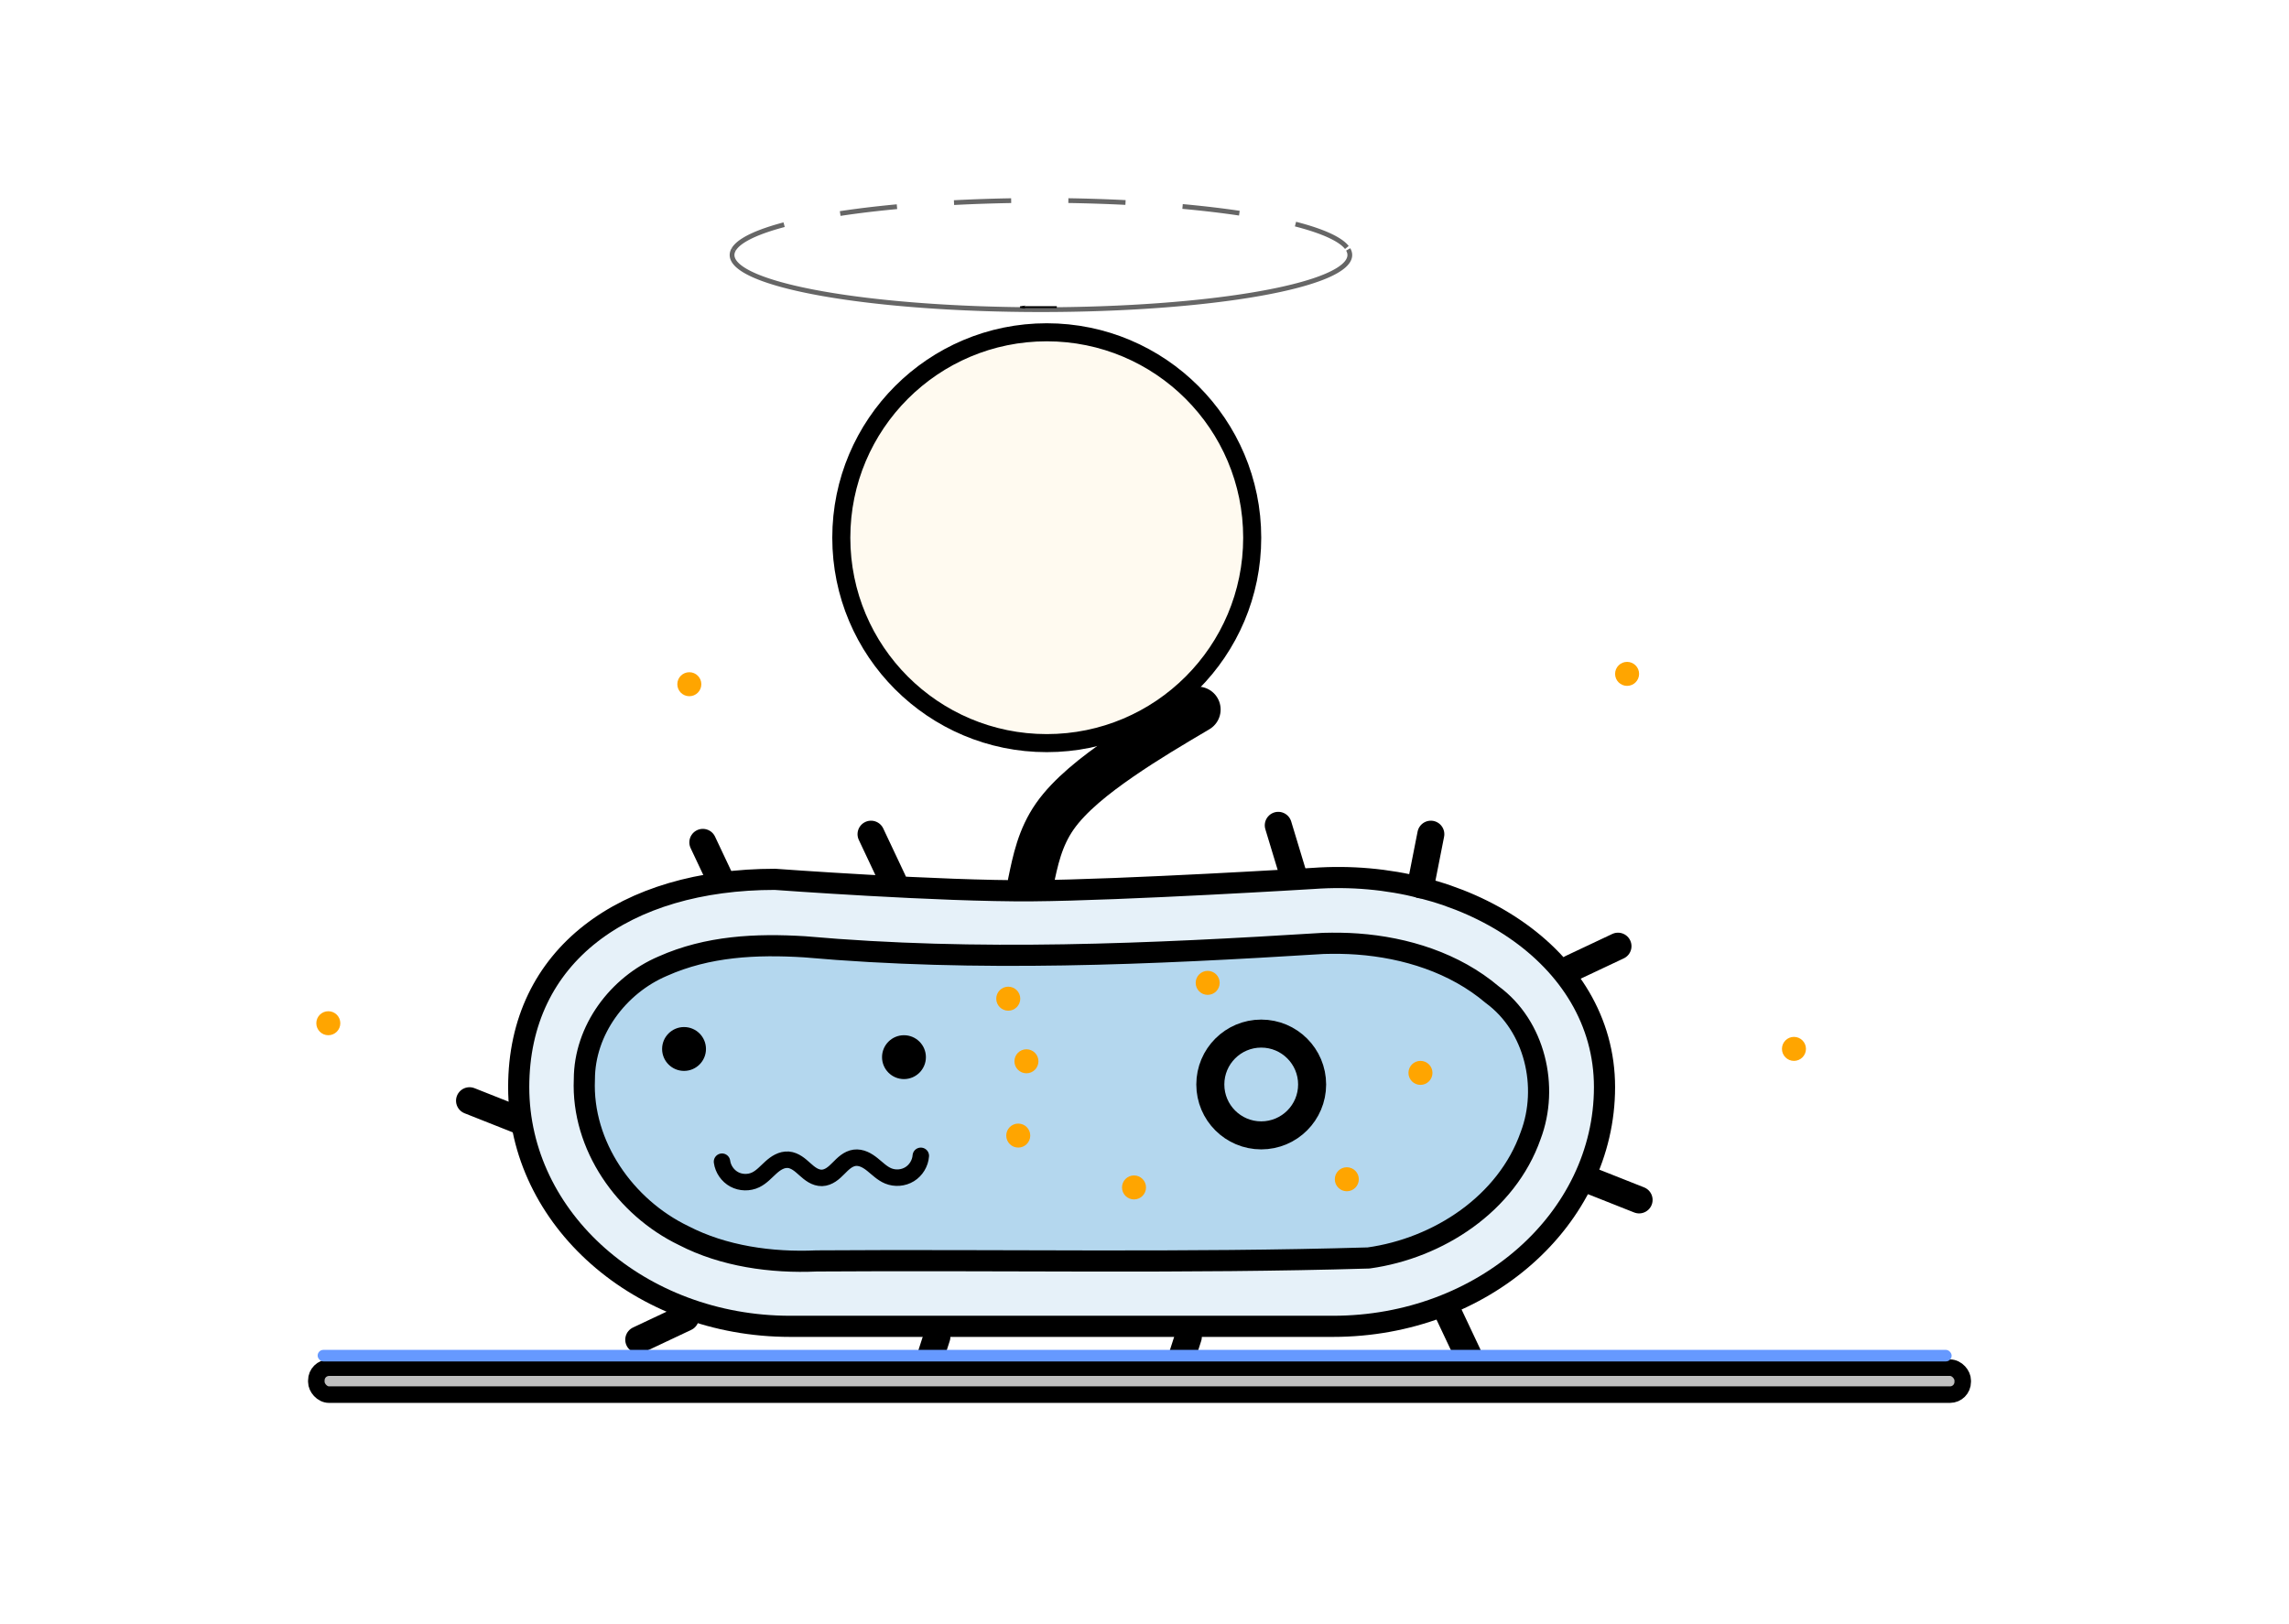 <?xml version="1.0" encoding="UTF-8" standalone="no"?>
<!-- Created with Inkscape (http://www.inkscape.org/) -->

<svg
   width="148mm"
   height="105mm"
   viewBox="0 0 148 105"
   version="1.1"
   id="svg4129"
   xml:space="preserve"
   sodipodi:docname="Beads Assay For github.svg"
   inkscape:version="1.2 (dc2aedaf03, 2022-05-15)"
   xmlns:inkscape="http://www.inkscape.org/namespaces/inkscape"
   xmlns:sodipodi="http://sodipodi.sourceforge.net/DTD/sodipodi-0.dtd"
   xmlns="http://www.w3.org/2000/svg"
   xmlns:svg="http://www.w3.org/2000/svg"><sodipodi:namedview
     id="namedview4131"
     pagecolor="#ffffff"
     bordercolor="#666666"
     borderopacity="1.0"
     inkscape:showpageshadow="2"
     inkscape:pageopacity="0.0"
     inkscape:pagecheckerboard="0"
     inkscape:deskcolor="#d1d1d1"
     inkscape:document-units="mm"
     showgrid="false"
     inkscape:zoom="1.0305625"
     inkscape:cx="253.25975"
     inkscape:cy="163.50294"
     inkscape:window-width="1920"
     inkscape:window-height="1001"
     inkscape:window-x="-9"
     inkscape:window-y="-9"
     inkscape:window-maximized="1"
     inkscape:current-layer="layer1" /><defs
     id="defs4126"><inkscape:path-effect
       effect="spiro"
       id="path-effect26183"
       is_visible="true"
       lpeversion="1" /><inkscape:path-effect
       effect="spiro"
       id="path-effect26159"
       is_visible="true"
       lpeversion="1" /><inkscape:path-effect
       effect="bspline"
       id="path-effect26025"
       is_visible="true"
       lpeversion="1"
       weight="33.333"
       steps="2"
       helper_size="0"
       apply_no_weight="true"
       apply_with_weight="true"
       only_selected="false" /><inkscape:path-effect
       effect="spiro"
       id="path-effect26003"
       is_visible="true"
       lpeversion="1" /><inkscape:path-effect
       effect="powerstroke"
       id="path-effect25981"
       is_visible="true"
       lpeversion="1"
       offset_points="1,1"
       not_jump="false"
       sort_points="true"
       interpolator_type="CubicBezierJohan"
       interpolator_beta="0.2"
       start_linecap_type="zerowidth"
       linejoin_type="extrp_arc"
       miter_limit="4"
       scale_width="1"
       end_linecap_type="zerowidth" /><inkscape:path-effect
       effect="spiro"
       id="path-effect25979"
       is_visible="true"
       lpeversion="1" /><inkscape:path-effect
       effect="simplify"
       id="path-effect25977"
       is_visible="true"
       lpeversion="1"
       steps="1"
       threshold="0.002"
       smooth_angles="360"
       helper_size="0"
       simplify_individual_paths="false"
       simplify_just_coalesce="false" /><inkscape:path-effect
       effect="spiro"
       id="path-effect25955"
       is_visible="true"
       lpeversion="1" /><inkscape:path-effect
       effect="spiro"
       id="path-effect25115"
       is_visible="true"
       lpeversion="1" /><inkscape:path-effect
       effect="spiro"
       id="path-effect25091"
       is_visible="true"
       lpeversion="1" /><inkscape:path-effect
       effect="spiro"
       id="path-effect25067"
       is_visible="true"
       lpeversion="1" /><inkscape:path-effect
       effect="spiro"
       id="path-effect25043"
       is_visible="true"
       lpeversion="1" /><inkscape:path-effect
       effect="spiro"
       id="path-effect25019"
       is_visible="true"
       lpeversion="1" /><inkscape:path-effect
       effect="spiro"
       id="path-effect24995"
       is_visible="true"
       lpeversion="1" /><inkscape:path-effect
       effect="spiro"
       id="path-effect24971"
       is_visible="true"
       lpeversion="1" /><inkscape:path-effect
       effect="spiro"
       id="path-effect24947"
       is_visible="true"
       lpeversion="1" /><inkscape:path-effect
       effect="spiro"
       id="path-effect24923"
       is_visible="true"
       lpeversion="1" /><inkscape:path-effect
       effect="powerstroke"
       id="path-effect24135"
       is_visible="true"
       lpeversion="1"
       offset_points="6,1"
       not_jump="false"
       sort_points="true"
       interpolator_type="CubicBezierJohan"
       interpolator_beta="0.2"
       start_linecap_type="zerowidth"
       linejoin_type="extrp_arc"
       miter_limit="4"
       scale_width="1"
       end_linecap_type="zerowidth" /><inkscape:path-effect
       effect="spiro"
       id="path-effect24133"
       is_visible="true"
       lpeversion="1" /><inkscape:path-effect
       effect="simplify"
       id="path-effect24131"
       is_visible="true"
       lpeversion="1"
       steps="1"
       threshold="0.002"
       smooth_angles="360"
       helper_size="0"
       simplify_individual_paths="false"
       simplify_just_coalesce="false" /><inkscape:path-effect
       effect="powerstroke"
       id="path-effect24109"
       is_visible="true"
       lpeversion="1"
       offset_points="10,1"
       not_jump="false"
       sort_points="true"
       interpolator_type="CubicBezierJohan"
       interpolator_beta="0.2"
       start_linecap_type="zerowidth"
       linejoin_type="extrp_arc"
       miter_limit="4"
       scale_width="1"
       end_linecap_type="zerowidth" /><inkscape:path-effect
       effect="spiro"
       id="path-effect24107"
       is_visible="true"
       lpeversion="1" /><inkscape:path-effect
       effect="simplify"
       id="path-effect24105"
       is_visible="true"
       lpeversion="1"
       steps="1"
       threshold="0.002"
       smooth_angles="360"
       helper_size="0"
       simplify_individual_paths="false"
       simplify_just_coalesce="false" /><inkscape:path-effect
       effect="spiro"
       id="path-effect19488"
       is_visible="true"
       lpeversion="1" /><inkscape:path-effect
       effect="bspline"
       id="path-effect19466"
       is_visible="true"
       lpeversion="1"
       weight="33.333"
       steps="2"
       helper_size="0"
       apply_no_weight="true"
       apply_with_weight="true"
       only_selected="false" /><inkscape:path-effect
       effect="spiro"
       id="path-effect19444"
       is_visible="true"
       lpeversion="1" /><inkscape:path-effect
       effect="spiro"
       id="path-effect19420"
       is_visible="true"
       lpeversion="1" /><inkscape:path-effect
       effect="spiro"
       id="path-effect19396"
       is_visible="true"
       lpeversion="1" /><inkscape:path-effect
       effect="spiro"
       id="path-effect19262"
       is_visible="true"
       lpeversion="1" /><inkscape:path-effect
       effect="spiro"
       id="path-effect18476"
       is_visible="true"
       lpeversion="1" /><inkscape:path-effect
       effect="spiro"
       id="path-effect18397"
       is_visible="true"
       lpeversion="1" /><inkscape:path-effect
       effect="spiro"
       id="path-effect18375"
       is_visible="true"
       lpeversion="1" /><inkscape:path-effect
       effect="spiro"
       id="path-effect18353"
       is_visible="true"
       lpeversion="1" /><inkscape:path-effect
       effect="bspline"
       id="path-effect17569"
       is_visible="true"
       lpeversion="1"
       weight="33.333"
       steps="2"
       helper_size="0"
       apply_no_weight="true"
       apply_with_weight="true"
       only_selected="false" /><inkscape:path-effect
       effect="powerstroke"
       id="path-effect17547"
       is_visible="true"
       lpeversion="1"
       offset_points="1,1"
       not_jump="false"
       sort_points="true"
       interpolator_type="CubicBezierJohan"
       interpolator_beta="0.2"
       start_linecap_type="zerowidth"
       linejoin_type="extrp_arc"
       miter_limit="4"
       scale_width="1"
       end_linecap_type="zerowidth" /><inkscape:path-effect
       effect="spiro"
       id="path-effect17545"
       is_visible="true"
       lpeversion="1" /><inkscape:path-effect
       effect="simplify"
       id="path-effect17543"
       is_visible="true"
       lpeversion="1"
       steps="1"
       threshold="0.002"
       smooth_angles="360"
       helper_size="0"
       simplify_individual_paths="false"
       simplify_just_coalesce="false" /><inkscape:path-effect
       effect="bspline"
       id="path-effect15012"
       is_visible="true"
       lpeversion="1"
       weight="33.333"
       steps="2"
       helper_size="0"
       apply_no_weight="true"
       apply_with_weight="true"
       only_selected="false" /><inkscape:path-effect
       effect="bspline"
       id="path-effect14990"
       is_visible="true"
       lpeversion="1"
       weight="33.333"
       steps="2"
       helper_size="0"
       apply_no_weight="true"
       apply_with_weight="true"
       only_selected="false" /><inkscape:path-effect
       effect="bspline"
       id="path-effect14914"
       is_visible="true"
       lpeversion="1"
       weight="33.333"
       steps="2"
       helper_size="0"
       apply_no_weight="true"
       apply_with_weight="true"
       only_selected="false" /><inkscape:path-effect
       effect="bspline"
       id="path-effect6286"
       is_visible="true"
       lpeversion="1"
       weight="33.333"
       steps="2"
       helper_size="0"
       apply_no_weight="true"
       apply_with_weight="true"
       only_selected="false" /><marker
       inkscape:isstock="true"
       style="overflow:visible"
       id="marker3788"
       refX="0"
       refY="0"
       orient="auto"
       inkscape:stockid="Arrow1Lstart"><path
         transform="matrix(0.8,0,0,0.8,10,0)"
         style="fill:#000000;fill-opacity:1;fill-rule:evenodd;stroke:#000000;stroke-width:1pt;stroke-opacity:1"
         d="M 0,0 5,-5 -12.5,0 5,5 Z"
         id="path3786" /></marker><inkscape:path-effect
       effect="bspline"
       id="path-effect3913"
       is_visible="true"
       weight="33.333"
       steps="2"
       helper_size="0"
       apply_no_weight="true"
       apply_with_weight="true"
       only_selected="false"
       lpeversion="0" /><clipPath
       clipPathUnits="userSpaceOnUse"
       id="clipPath3769"><a
         transform="matrix(0.507,0,0,0.76,9.419,-86.853)"
         id="a3773"
         style="display:inline;fill:none;stroke:#000000;stroke-width:0.439;stroke-linecap:butt;stroke-linejoin:round;stroke-miterlimit:4;stroke-dasharray:none;stroke-opacity:1"><rect
           style="display:inline;opacity:1;fill:none;fill-opacity:1;fill-rule:evenodd;stroke:#000000;stroke-width:0.439;stroke-linecap:round;stroke-linejoin:round;stroke-miterlimit:4;stroke-dasharray:none;stroke-dashoffset:0;stroke-opacity:1;paint-order:stroke fill markers"
           id="rect3771"
           width="177.353"
           height="119.18"
           x="16.324"
           y="136.287" /></a></clipPath><marker
       style="overflow:visible"
       id="Arrow1Mend"
       refX="0"
       refY="0"
       orient="auto"
       inkscape:stockid="Arrow1Mend"
       inkscape:isstock="true"><path
         transform="matrix(-0.4,0,0,-0.4,-4,0)"
         style="fill:context-stroke;fill-rule:evenodd;stroke:context-stroke;stroke-width:1pt"
         d="M 0,0 5,-5 -12.5,0 5,5 Z"
         id="path2521" /></marker><inkscape:path-effect
       effect="spiro"
       id="path-effect2430"
       is_visible="true"
       lpeversion="1" /><marker
       style="overflow:visible"
       id="marker13817"
       refX="0"
       refY="0"
       orient="auto"
       inkscape:stockid="Arrow1Mend"
       inkscape:isstock="true"><path
         transform="matrix(-0.4,0,0,-0.4,-4,0)"
         style="fill:context-stroke;fill-rule:evenodd;stroke:context-stroke;stroke-width:1pt"
         d="M 0,0 5,-5 -12.5,0 5,5 Z"
         id="path13815" /></marker><inkscape:path-effect
       effect="spiro"
       id="path-effect2784"
       is_visible="true"
       lpeversion="1" /></defs><g
     inkscape:label="圖層 1"
     inkscape:groupmode="layer"
     id="layer1"><path
       style="fill:none;stroke:#000000;stroke-width:2.965;stroke-linecap:round;stroke-linejoin:miter;stroke-dasharray:none;stroke-opacity:1"
       d="m 66.637,57.114 c 0.303,-1.474 0.606,-2.948 1.565,-4.321 0.959,-1.373 2.612,-2.673 4.261,-3.808 1.649,-1.135 3.313,-2.118 4.977,-3.101"
       id="path15010"
       inkscape:path-effect="#path-effect15012"
       inkscape:original-d="m 66.637059,57.113553 c 0.30329,-1.47373 0.60632,-2.94772 0.90909,-4.42198 1.6039,-1.28574 3.26799,-2.5717 4.90159,-3.85794 1.66442,-0.98303 3.3285,-1.96628 4.99236,-2.94982" /><path
       style="fill:none;stroke:#000000;stroke-width:1.745;stroke-linecap:round;stroke-linejoin:miter;stroke-dasharray:none;stroke-opacity:1"
       d="m 101.594,62.612 3.021,-1.425"
       id="path24943"
       inkscape:path-effect="#path-effect24947"
       inkscape:original-d="m 101.59447,62.612143 c 1.00687,-0.47484 2.0138,-0.9499 3.02082,-1.42517" /><path
       style="fill:none;stroke:#000000;stroke-width:1.745;stroke-linecap:round;stroke-linejoin:miter;stroke-dasharray:none;stroke-opacity:1"
       d="m 102.875,76.366 3.105,1.23"
       id="path24967"
       inkscape:path-effect="#path-effect24971"
       inkscape:original-d="m 102.87483,76.365953 c 1.03493,0.41012 2.07004,0.82015 3.10538,1.23009" /><path
       style="fill:none;stroke:#000000;stroke-width:1.745;stroke-linecap:round;stroke-linejoin:miter;stroke-dasharray:none;stroke-opacity:1"
       d="m 93.501,84.608 1.425,3.021"
       id="path24991"
       inkscape:path-effect="#path-effect24995"
       inkscape:original-d="m 93.501429,84.607783 c 0.47485,1.00687 0.9499,2.0138 1.42517,3.02082" /><path
       style="fill:none;stroke:#000000;stroke-width:1.745;stroke-linecap:round;stroke-linejoin:miter;stroke-dasharray:none;stroke-opacity:1"
       d="M 76.835,86.45 75.81,89.629"
       id="path25015"
       inkscape:path-effect="#path-effect25019"
       inkscape:original-d="m 76.835049,86.449813 c -0.341879,1.05943 -0.683639,2.119035 -1.025309,3.178865" /><path
       style="fill:none;stroke:#000000;stroke-width:1.745;stroke-linecap:round;stroke-linejoin:miter;stroke-dasharray:none;stroke-opacity:1"
       d="m 44.32,85.212 -3.021,1.425"
       id="path25039"
       inkscape:path-effect="#path-effect25043"
       inkscape:original-d="m 44.32039,85.212243 c -1.00687,0.47484 -2.0138,0.9499 -3.02082,1.42517" /><path
       style="fill:none;stroke:#000000;stroke-width:1.745;stroke-linecap:round;stroke-linejoin:miter;stroke-dasharray:none;stroke-opacity:1"
       d="m 33.463,72.411 -3.105,-1.23"
       id="path25063"
       inkscape:path-effect="#path-effect25067"
       inkscape:original-d="m 33.46325,72.410933 c -1.03491,-0.41013 -2.07003,-0.82015 -3.10536,-1.2301" /><path
       style="fill:none;stroke:#000000;stroke-width:1.745;stroke-linecap:round;stroke-linejoin:miter;stroke-dasharray:none;stroke-opacity:1"
       d="m 57.743,56.966 -1.425,-3.021"
       id="path25087"
       inkscape:path-effect="#path-effect25091"
       inkscape:original-d="m 57.7428,56.965893 c -0.47485,-1.00687 -0.9499,-2.0138 -1.42517,-3.02082" /><path
       style="fill:none;stroke:#000000;stroke-width:1.745;stroke-linecap:round;stroke-linejoin:miter;stroke-dasharray:none;stroke-opacity:1"
       d="m 59.552,89.629 1.025,-3.179"
       id="path25111"
       inkscape:path-effect="#path-effect25115"
       inkscape:original-d="m 59.55241,89.628678 c 0.34188,-1.05943 0.68364,-2.119045 1.02531,-3.178865" /><path
       style="fill:none;stroke:#000000;stroke-width:1.745;stroke-linecap:round;stroke-linejoin:miter;stroke-dasharray:none;stroke-opacity:1"
       d="m 46.868,57.495 -1.425,-3.021"
       id="path24921"
       inkscape:path-effect="#path-effect24923"
       inkscape:original-d="m 46.86826,57.495063 c -0.47485,-1.00687 -0.9499,-2.0138 -1.42517,-3.02082" /><rect
       ry="0.822"
       y="88.445"
       x="20.453"
       height="1.743"
       width="106.451"
       id="rect873"
       style="fill:#bfbfbf;fill-opacity:1;fill-rule:evenodd;stroke:#000000;stroke-width:1.068;stroke-linecap:round;stroke-linejoin:bevel;stroke-miterlimit:4;stroke-dasharray:none;stroke-dashoffset:0;stroke-opacity:1;paint-order:stroke fill markers"
       inkscape:export-filename="D:\Google Drive\日本生物物理年會2018\Beads assay.png"
       inkscape:export-xdpi="600"
       inkscape:export-ydpi="600" /><path
       style="opacity:0.6;fill:none;fill-opacity:1;stroke:#000000;stroke-width:0.308;stroke-linecap:butt;stroke-linejoin:round;stroke-miterlimit:4;stroke-dasharray:none;stroke-dashoffset:0;stroke-opacity:1;paint-order:fill markers stroke"
       d="m 87.17,16.13 a 19.971,3.533 0 0 1 0.105,0.362 v 0 a 19.971,3.533 0 0 1 -19.971,3.533 19.971,3.533 0 0 1 -19.971,-3.533 19.971,3.533 0 0 1 0.105,-0.362"
       id="path3891"
       inkscape:connector-curvature="0"
       inkscape:export-filename="D:\Google Drive\日本生物物理年會2018\Beads assay.png"
       inkscape:export-xdpi="600"
       inkscape:export-ydpi="600" /><path
       style="opacity:0.6;fill:none;fill-opacity:1;stroke:#000000;stroke-width:0.308;stroke-linecap:butt;stroke-linejoin:round;stroke-miterlimit:4;stroke-dasharray:3.698, 3.698;stroke-dashoffset:0;stroke-opacity:1;paint-order:fill markers stroke"
       d="m 47.439,16.131 a 19.971,3.533 0 0 1 19.866,-3.171 19.971,3.533 0 0 1 19.866,3.171"
       id="ellipse3884"
       inkscape:connector-curvature="0"
       inkscape:export-filename="D:\Google Drive\日本生物物理年會2018\Beads assay.png"
       inkscape:export-xdpi="600"
       inkscape:export-ydpi="600" /><path
       style="fill:none;stroke:#000000;stroke-width:0.123px;stroke-linecap:butt;stroke-linejoin:miter;stroke-opacity:1;marker-start:url(#marker3788)"
       d="m 65.96,19.86 c 0.79,0 1.58,0 2.37,0"
       id="path3911"
       inkscape:connector-curvature="0"
       inkscape:path-effect="#path-effect3913"
       inkscape:original-d="m 65.959621,19.860419 c 0.7901,-1.3e-4 1.58008,-1.3e-4 2.36994,0"
       inkscape:export-filename="D:\Google Drive\日本生物物理年會2018\Beads assay.png"
       inkscape:export-xdpi="600"
       inkscape:export-ydpi="600" /><rect
       style="fill:#6699ff;fill-opacity:1;stroke:none;stroke-width:0.306;stroke-linecap:butt;stroke-linejoin:round;stroke-miterlimit:4;stroke-dasharray:none;stroke-dashoffset:0;stroke-opacity:1;paint-order:fill markers stroke"
       id="rect4538"
       width="105.65"
       height="0.748"
       x="20.537"
       y="87.293"
       ry="0.374"
       inkscape:export-filename="D:\Google Drive\日本生物物理年會2018\Beads assay.png"
       inkscape:export-xdpi="600"
       inkscape:export-ydpi="600" /><circle
       style="fill:#fffaf0;fill-opacity:1;stroke:#000000;stroke-width:1.167;stroke-linecap:butt;stroke-linejoin:round;stroke-miterlimit:4;stroke-dasharray:none;stroke-dashoffset:0;stroke-opacity:1;paint-order:fill markers stroke"
       id="path4593"
       cx="67.68"
       cy="34.772"
       r="13.284"
       inkscape:export-filename="D:\Google Drive\日本生物物理年會2018\Beads assay.png"
       inkscape:export-xdpi="600"
       inkscape:export-ydpi="600" /><path
       inkscape:connector-curvature="0"
       id="path16597"
       d="m 51.09,85.771 c -9.693,2e-5 -17.552,-6.926 -17.552,-15.471 3e-5,-8.544 6.876,-13.435 16.569,-13.435 0,0 10.659,0.786 16.625,0.739 5.933,-0.047 18.181,-0.798 18.181,-0.798 9.668,-0.701 18.83,4.95 18.83,13.494 0,8.544 -7.858,15.471 -17.552,15.471 z"
       style="display:inline;fill:#e6f1f9;fill-opacity:1;fill-rule:evenodd;stroke:#000000;stroke-width:1.367;stroke-linecap:round;stroke-linejoin:round;stroke-miterlimit:4;stroke-dasharray:none;stroke-dashoffset:0;stroke-opacity:1;paint-order:normal"
       inkscape:export-filename="C:\Users\LTS\Google Drive\兩岸交流年會\Ecoli.png"
       inkscape:export-xdpi="600"
       inkscape:export-ydpi="600"
       sodipodi:nodetypes="cccssssc" /><path
       id="path17408"
       style="display:inline;fill:#b4d7ee;fill-opacity:1;fill-rule:evenodd;stroke:#000000;stroke-width:1.367;stroke-linecap:round;stroke-linejoin:round;stroke-miterlimit:4;stroke-dasharray:none;stroke-dashoffset:0;stroke-opacity:1;paint-order:normal"
       d="m 85.565,61.008 c -11.158,0.693 -22.375,1.211 -33.532,0.22 -3.143,-0.195 -6.273,-0.045 -9.183,1.253 -2.888,1.23 -5.066,4.138 -5.067,7.326 -0.185,4.274 2.64,8.277 6.42,10.096 2.572,1.331 5.667,1.772 8.598,1.639 11.895,-0.084 23.796,0.161 35.687,-0.192 4.509,-0.625 8.932,-3.505 10.481,-7.92 1.191,-3.146 0.279,-7.081 -2.486,-9.107 -2.434,-2.066 -5.613,-3.047 -8.71,-3.274 -0.735,-0.054 -1.472,-0.06 -2.209,-0.041 z" /><circle
       style="fill:#000000;fill-rule:evenodd;stroke:none;stroke-width:0.497;stroke-linecap:round;stroke-linejoin:round;stroke-dasharray:none;paint-order:stroke fill markers"
       id="circle17476"
       cx="58.448"
       cy="68.364"
       r="1.418" /><circle
       style="fill:#000000;fill-rule:evenodd;stroke:none;stroke-width:0.497;stroke-linecap:round;stroke-linejoin:round;stroke-dasharray:none;paint-order:stroke fill markers"
       id="circle19258"
       cx="44.228"
       cy="67.835"
       r="1.418" /><path
       style="fill:none;stroke:#000000;stroke-width:1.065;stroke-linecap:round;stroke-linejoin:miter;stroke-dasharray:none;stroke-opacity:1"
       d="m 46.683,75.124 c 0.064,0.476 0.367,0.915 0.79,1.143 0.423,0.228 0.956,0.24 1.389,0.031 0.381,-0.184 0.666,-0.514 0.98,-0.797 0.157,-0.141 0.325,-0.274 0.514,-0.368 0.189,-0.095 0.401,-0.151 0.612,-0.135 0.21,0.016 0.41,0.104 0.586,0.219 0.177,0.115 0.333,0.258 0.491,0.399 0.157,0.14 0.318,0.279 0.501,0.385 0.182,0.106 0.39,0.177 0.601,0.171 0.211,-0.006 0.414,-0.09 0.59,-0.206 0.176,-0.116 0.328,-0.265 0.477,-0.414 0.149,-0.149 0.297,-0.301 0.466,-0.427 0.169,-0.125 0.364,-0.224 0.573,-0.253 0.209,-0.029 0.424,0.015 0.619,0.098 0.194,0.083 0.37,0.205 0.535,0.337 0.33,0.264 0.634,0.577 1.025,0.738 0.444,0.183 0.975,0.14 1.384,-0.113 0.409,-0.252 0.685,-0.708 0.721,-1.187"
       id="path19418"
       inkscape:path-effect="#path-effect19420"
       inkscape:original-d="m 46.68349,75.123553 c 0.72635,0.39136 1.45245,0.78245 2.17827,1.17328 0.72583,0.39083 1.40375,-0.86627 2.10523,-1.2998 0.70148,-0.43354 1.45245,0.78245 2.17828,1.17328 0.72583,0.39083 1.40376,-0.86627 2.10524,-1.29981 0.70147,-0.43353 1.45244,0.78246 2.17827,1.17329 0.72583,0.39083 1.40375,-0.86628 2.10523,-1.29981" /><circle
       style="fill:none;fill-rule:evenodd;stroke:#000000;stroke-width:1.812;stroke-linecap:round;stroke-linejoin:round;stroke-dasharray:none;paint-order:stroke fill markers"
       id="path19564"
       cx="81.547"
       cy="70.131"
       r="3.291" /><circle
       style="fill:#ffa500;fill-rule:evenodd;stroke:none;stroke-width:0.272;stroke-linecap:round;stroke-linejoin:round;stroke-dasharray:none;paint-order:stroke fill markers"
       id="circle26045"
       cx="115.992"
       cy="67.829"
       r="0.776" /><circle
       style="fill:#ffa500;fill-rule:evenodd;stroke:none;stroke-width:0.272;stroke-linecap:round;stroke-linejoin:round;stroke-dasharray:none;paint-order:stroke fill markers"
       id="circle26047"
       cx="44.57"
       cy="44.247"
       r="0.776" /><circle
       style="fill:#ffa500;fill-rule:evenodd;stroke:none;stroke-width:0.272;stroke-linecap:round;stroke-linejoin:round;stroke-dasharray:none;paint-order:stroke fill markers"
       id="circle26049"
       cx="21.228"
       cy="66.17"
       r="0.776" /><circle
       style="fill:#ffa500;fill-rule:evenodd;stroke:none;stroke-width:0.272;stroke-linecap:round;stroke-linejoin:round;stroke-dasharray:none;paint-order:stroke fill markers"
       id="circle26051"
       cx="65.837"
       cy="73.436"
       r="0.776" /><circle
       style="fill:#ffa500;fill-rule:evenodd;stroke:none;stroke-width:0.272;stroke-linecap:round;stroke-linejoin:round;stroke-dasharray:none;paint-order:stroke fill markers"
       id="circle26053"
       cx="66.366"
       cy="68.631"
       r="0.776" /><circle
       style="fill:#ffa500;fill-rule:evenodd;stroke:none;stroke-width:0.272;stroke-linecap:round;stroke-linejoin:round;stroke-dasharray:none;paint-order:stroke fill markers"
       id="circle26055"
       cx="65.191"
       cy="64.583"
       r="0.776" /><circle
       style="fill:#ffa500;fill-rule:evenodd;stroke:none;stroke-width:0.272;stroke-linecap:round;stroke-linejoin:round;stroke-dasharray:none;paint-order:stroke fill markers"
       id="circle26057"
       cx="105.203"
       cy="43.578"
       r="0.776" /><circle
       style="fill:#ffa500;fill-rule:evenodd;stroke:none;stroke-width:0.272;stroke-linecap:round;stroke-linejoin:round;stroke-dasharray:none;paint-order:stroke fill markers"
       id="circle26059"
       cx="78.085"
       cy="63.56"
       r="0.776" /><circle
       style="fill:#ffa500;fill-rule:evenodd;stroke:none;stroke-width:0.272;stroke-linecap:round;stroke-linejoin:round;stroke-dasharray:none;paint-order:stroke fill markers"
       id="circle26061"
       cx="91.843"
       cy="69.381"
       r="0.776" /><circle
       style="fill:#ffa500;fill-rule:evenodd;stroke:none;stroke-width:0.272;stroke-linecap:round;stroke-linejoin:round;stroke-dasharray:none;paint-order:stroke fill markers"
       id="circle26063"
       cx="87.081"
       cy="76.26"
       r="0.776" /><circle
       style="fill:#ffa500;fill-rule:evenodd;stroke:none;stroke-width:0.272;stroke-linecap:round;stroke-linejoin:round;stroke-dasharray:none;paint-order:stroke fill markers"
       id="circle26065"
       cx="73.322"
       cy="76.789"
       r="0.776" /><path
       style="fill:none;stroke:#000000;stroke-width:1.745;stroke-linecap:round;stroke-linejoin:miter;stroke-dasharray:none;stroke-opacity:1"
       d="m 91.868,57.222 0.646,-3.277"
       id="path26155"
       inkscape:path-effect="#path-effect26159"
       inkscape:original-d="m 91.867609,57.222119 c 0.2155,-1.092164 0.43086,-2.184506 0.6461,-3.277046" /><path
       style="fill:none;stroke:#000000;stroke-width:1.745;stroke-linecap:round;stroke-linejoin:miter;stroke-dasharray:none;stroke-opacity:1"
       d="m 83.617,56.569 -0.968,-3.197"
       id="path26179"
       inkscape:path-effect="#path-effect26183"
       inkscape:original-d="m 83.616689,56.56934 c -0.3226,-1.065457 -0.64539,-2.131003 -0.96839,-3.19667" /></g></svg>
